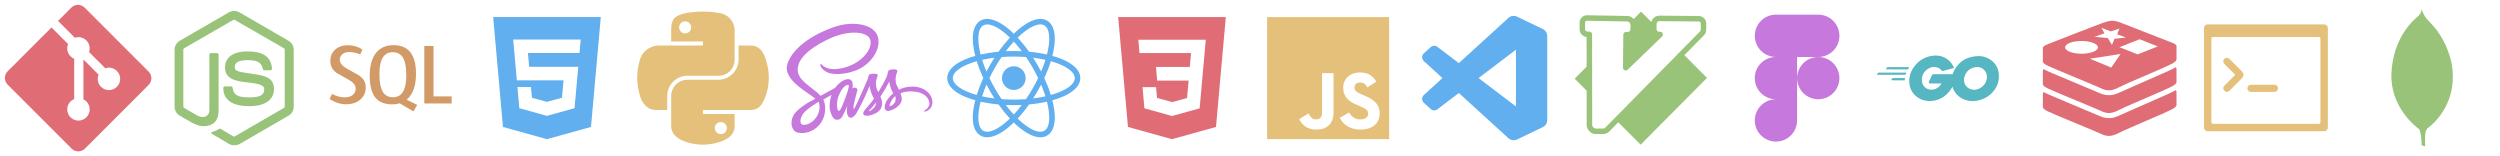 <svg width="4096" height="256" viewBox="0 0 4096 256" fill="none" xmlns="http://www.w3.org/2000/svg">
<path d="M1661 108.547C1658.45 108.547 1655.92 109.05 1653.56 110.026C1651.21 111.002 1649.07 112.434 1647.26 114.238C1645.46 116.042 1644.03 118.184 1643.05 120.541C1642.07 122.898 1641.57 125.425 1641.57 127.976C1641.57 130.528 1642.07 133.054 1643.05 135.412C1644.03 137.769 1645.46 139.911 1647.26 141.715C1649.07 143.519 1651.21 144.95 1653.56 145.927C1655.92 146.903 1658.45 147.406 1661 147.406C1663.55 147.406 1666.08 146.903 1668.44 145.927C1670.79 144.95 1672.93 143.519 1674.74 141.715C1676.54 139.911 1677.97 137.769 1678.95 135.412C1679.93 133.054 1680.43 130.528 1680.43 127.976C1680.43 125.425 1679.93 122.898 1678.95 120.541C1677.97 118.184 1676.54 116.042 1674.74 114.238C1672.93 112.434 1670.79 111.002 1668.44 110.026C1666.08 109.05 1663.55 108.547 1661 108.547ZM1606.57 166.626L1602.29 165.536C1570.33 157.461 1552 143.754 1552 127.94C1552 112.126 1570.33 98.419 1602.29 90.344L1606.57 89.263L1607.78 93.514C1611.02 104.666 1615.16 115.535 1620.16 126.014L1621.08 127.949L1620.16 129.884C1615.15 140.359 1611.01 151.229 1607.78 162.384L1606.57 166.626ZM1600.3 100.272C1576.01 107.094 1561.1 117.53 1561.1 127.94C1561.1 138.34 1576.01 148.777 1600.3 155.608C1603.27 146.16 1606.85 136.918 1611.03 127.94C1606.85 118.964 1603.26 109.721 1600.3 100.272ZM1715.43 166.626L1714.22 162.366C1710.99 151.215 1706.84 140.348 1701.83 129.875L1700.91 127.94L1701.83 126.005C1706.84 115.528 1710.98 104.658 1714.22 93.505L1715.43 89.254L1719.72 90.335C1751.67 98.41 1770 112.117 1770 127.94C1770 143.763 1751.67 157.461 1719.72 165.536L1715.43 166.626ZM1710.97 127.94C1715.33 137.378 1718.93 146.652 1721.7 155.608C1746 148.777 1760.9 138.34 1760.9 127.94C1760.9 117.53 1745.99 107.103 1721.7 100.272C1718.74 109.721 1715.15 118.964 1710.97 127.94ZM1600.23 100.227L1599.02 95.985C1590.04 64.32 1592.77 41.63 1606.5 33.709C1619.97 25.934 1641.6 35.117 1664.26 58.38L1667.35 61.55L1664.26 64.72C1656.21 73.091 1648.85 82.104 1642.26 91.67L1641.03 93.423L1638.9 93.605C1627.31 94.519 1615.81 96.372 1604.52 99.146L1600.23 100.227ZM1617.45 40.004C1615.02 40.004 1612.87 40.531 1611.05 41.576C1602.02 46.78 1600.42 64.874 1606.65 89.29C1616.32 87.137 1626.13 85.617 1636.01 84.74C1641.71 76.636 1647.94 68.917 1654.65 61.632C1640.48 47.834 1627.06 40.004 1617.45 40.004ZM1704.55 224.959C1704.55 224.959 1704.55 224.959 1704.55 224.959C1691.61 224.959 1674.99 215.213 1657.74 197.5L1654.65 194.33L1657.74 191.16C1665.79 182.786 1673.14 173.77 1679.73 164.201L1680.96 162.448L1683.08 162.266C1694.68 161.357 1706.18 159.507 1717.48 156.734L1721.77 155.653L1722.98 159.904C1731.95 191.551 1729.23 214.25 1715.5 222.161C1712.16 224.048 1708.39 225.013 1704.55 224.959ZM1667.35 194.248C1681.52 208.046 1694.94 215.876 1704.55 215.876H1704.55C1706.98 215.876 1709.14 215.349 1710.95 214.304C1719.98 209.1 1721.59 190.996 1715.35 166.58C1705.67 168.737 1695.86 170.257 1685.98 171.131C1680.29 179.24 1674.06 186.963 1667.35 194.248ZM1721.77 100.227L1717.48 99.146C1706.18 96.364 1694.68 94.511 1683.08 93.605L1680.96 93.423L1679.73 91.67C1673.15 82.101 1665.79 73.088 1657.74 64.72L1654.65 61.55L1657.74 58.38C1680.39 35.126 1702.01 25.943 1715.5 33.709C1729.23 41.63 1731.96 64.32 1722.98 95.976L1721.77 100.227ZM1685.98 84.74C1696.35 85.684 1706.21 87.219 1715.35 89.29C1721.59 64.874 1719.98 46.78 1710.95 41.576C1701.97 36.389 1685.11 44.337 1667.35 61.632C1674.06 68.917 1680.28 76.636 1685.98 84.74ZM1617.45 224.959C1613.62 225.015 1609.84 224.049 1606.5 222.161C1592.77 214.25 1590.04 191.56 1599.02 159.904L1600.22 155.653L1604.51 156.734C1615 159.377 1626.57 161.239 1638.89 162.266L1641.03 162.448L1642.24 164.201C1648.83 173.768 1656.19 182.785 1664.24 191.16L1667.33 194.33L1664.24 197.5C1647 215.213 1630.38 224.959 1617.45 224.959ZM1606.65 166.58C1600.41 190.996 1602.02 209.1 1611.05 214.304C1620.02 219.418 1636.87 211.534 1654.65 194.248C1647.94 186.958 1641.71 179.235 1636.01 171.131C1626.13 170.258 1616.32 168.738 1606.65 166.58ZM1661 172.285C1653.52 172.285 1645.84 171.958 1638.15 171.322L1636.01 171.14L1634.79 169.387C1630.43 163.134 1626.34 156.704 1622.52 150.112C1618.71 143.516 1615.18 136.764 1611.93 129.875L1611.02 127.94L1611.93 126.005C1615.18 119.116 1618.71 112.364 1622.52 105.768C1626.28 99.264 1630.42 92.778 1634.79 86.493L1636.01 84.74L1638.15 84.558C1653.36 83.268 1668.65 83.268 1683.86 84.558L1685.99 84.74L1687.21 86.493C1695.92 99.001 1703.57 112.218 1710.07 126.005L1710.99 127.94L1710.07 129.875C1703.58 143.67 1695.93 156.888 1687.21 169.387L1685.99 171.14L1683.86 171.322C1676.17 171.958 1668.48 172.285 1661 172.285ZM1641.04 162.438C1654.49 163.447 1667.51 163.447 1680.97 162.438C1688.48 151.459 1695.14 139.927 1700.91 127.94C1695.15 115.946 1688.48 104.413 1680.96 93.441C1667.67 92.433 1654.33 92.433 1641.04 93.441C1633.51 104.411 1626.84 115.944 1621.09 127.94C1626.86 139.925 1633.53 151.457 1641.04 162.438Z" fill="#61AFEF"/>
<path fill-rule="evenodd" clip-rule="evenodd" d="M2076 28H2276V228H2076V28ZM2128.59 195.134L2143.89 185.872C2146.85 191.107 2149.53 195.537 2155.97 195.537C2162.15 195.537 2166.04 193.121 2166.04 183.724V119.819H2184.84V183.99C2184.84 203.456 2173.43 212.317 2156.78 212.317C2141.74 212.317 2133.02 204.532 2128.59 195.134ZM2210.35 184.26L2195.05 193.12C2200.55 203.995 2211.83 212.32 2229.28 212.32C2247.14 212.32 2260.43 203.057 2260.43 186.14C2260.43 170.434 2251.43 163.453 2235.46 156.606L2230.76 154.592C2222.7 151.102 2219.21 148.818 2219.21 143.18C2219.21 138.616 2222.7 135.125 2228.21 135.125C2233.58 135.125 2237.07 137.407 2240.29 143.18L2254.92 133.781C2248.75 122.907 2240.16 118.745 2228.21 118.745C2211.43 118.745 2200.69 129.485 2200.69 143.582C2200.69 158.887 2209.68 166.137 2223.24 171.908L2227.94 173.923C2236.53 177.681 2241.63 179.964 2241.63 186.408C2241.63 191.778 2236.67 195.672 2228.88 195.672C2219.62 195.672 2214.38 190.839 2210.35 184.26Z" fill="#E5C07B"/>
<path d="M3648.47 94.688C3650.08 94.688 3651.46 95.258 3652.6 96.399L3672.52 116.321C3676.7 120.501 3676.7 124.679 3672.52 128.842L3652.62 148.764C3651.46 149.916 3650.08 150.492 3648.45 150.492C3646.86 150.476 3645.48 149.9 3644.32 148.764C3643.19 147.63 3642.61 146.248 3642.6 144.635C3642.61 143.022 3643.19 141.641 3644.34 140.49L3662.24 122.59L3644.32 104.673C3643.19 103.539 3642.61 102.157 3642.61 100.544C3642.61 98.931 3643.19 97.55 3644.32 96.415C3645.48 95.263 3646.86 94.688 3648.47 94.688Z" fill="#E5C07B"/>
<path d="M3726.45 138.794C3728.08 138.794 3729.48 139.37 3730.63 140.522C3731.78 141.673 3732.36 143.056 3732.36 144.684C3732.36 146.313 3731.78 147.711 3730.63 148.863C3729.48 150.014 3728.08 150.59 3726.45 150.59V150.582H3688.02V150.59C3686.39 150.59 3685.01 150.014 3683.86 148.863C3682.71 147.711 3682.13 146.313 3682.13 144.684C3682.13 143.056 3682.71 141.673 3683.86 140.522C3685.01 139.37 3686.39 138.794 3688.02 138.794V138.786H3726.45V138.794Z" fill="#E5C07B"/>
<path fill-rule="evenodd" clip-rule="evenodd" d="M3611 46.076C3611 42.721 3613.72 40 3617.08 40H3807.88C3811.23 40 3813.95 42.721 3813.95 46.076V208.924C3813.95 212.279 3811.23 215 3807.88 215H3617.08C3613.72 215 3611 212.279 3611 208.924V46.076ZM3623.15 63.09C3623.15 61.748 3624.24 60.66 3625.58 60.66H3799.37C3800.71 60.66 3801.8 61.748 3801.8 63.09V200.417C3801.8 201.759 3800.71 202.847 3799.37 202.847H3625.58C3624.24 202.847 3623.15 201.759 3623.15 200.417V63.09Z" fill="#E5C07B"/>
<path d="M1401.55 174.326C1401.44 174.55 1401.33 174.729 1401.55 174.326V174.326ZM1494.45 141.885C1486.95 141.885 1479.55 143.6 1472.82 146.919C1470.62 142.482 1468.35 138.604 1467.97 135.695C1467.53 132.302 1467.04 130.288 1467.56 126.261C1468.08 122.234 1470.43 116.529 1470.4 116.119C1470.36 115.709 1469.87 113.658 1465.06 113.62C1460.25 113.583 1456.12 114.553 1455.63 115.82C1454.78 118.137 1454.12 120.519 1453.65 122.943C1452.8 127.305 1444.04 142.892 1439.08 151.021C1437.44 147.851 1436.06 145.055 1435.76 142.817C1435.32 139.424 1434.83 137.411 1435.35 133.383C1435.88 129.356 1438.22 123.651 1438.19 123.241C1438.15 122.831 1437.66 120.78 1432.86 120.743C1428.06 120.705 1423.91 121.675 1423.43 122.943C1422.94 124.21 1422.42 127.193 1421.45 130.065C1420.48 132.936 1408.81 158.889 1405.76 165.638C1404.19 169.069 1402.85 171.828 1401.88 173.692C1401.73 173.991 1401.62 174.177 1401.55 174.326C1401.66 174.14 1401.73 173.953 1401.73 174.028C1400.91 175.631 1400.43 176.526 1400.43 176.526V176.564C1399.79 177.757 1399.09 178.838 1398.75 178.838C1398.53 178.838 1398.04 175.706 1398.86 171.418C1400.61 162.394 1404.75 148.373 1404.72 147.889C1404.68 147.628 1405.5 145.204 1401.99 143.899C1398.6 142.668 1397.37 144.719 1397.07 144.719C1396.77 144.719 1396.55 145.465 1396.55 145.465C1396.55 145.465 1400.32 129.655 1389.32 129.655C1382.46 129.655 1372.91 137.187 1368.22 144.011C1365.27 145.614 1358.9 149.082 1352.18 152.773L1344.47 157.024C1344.28 156.838 1344.13 156.651 1343.94 156.465C1330.59 142.221 1305.95 132.153 1307 113.024C1307.37 106.051 1309.79 87.742 1354.38 65.518C1390.93 47.321 1420.14 52.318 1425.17 63.43C1432.41 79.278 1409.55 108.773 1371.6 113.024C1357.14 114.627 1349.54 109.034 1347.64 106.946C1345.66 104.746 1345.36 104.634 1344.61 105.044C1343.38 105.715 1344.17 107.654 1344.61 108.81C1345.73 111.756 1350.39 116.976 1358.34 119.587C1365.31 121.861 1382.27 123.129 1402.77 115.187C1425.81 106.312 1443.74 81.59 1438.48 60.894C1433.12 39.864 1398.25 32.965 1365.28 44.674C1345.63 51.647 1324.38 62.61 1309.1 76.891C1290.94 93.895 1288.04 108.698 1289.23 114.888C1293.48 136.851 1323.76 151.17 1335.87 161.76L1334.19 162.692C1328.11 165.713 1305.04 177.794 1299.26 190.547C1292.73 205.015 1300.34 215.381 1305.33 216.798C1320.91 221.124 1336.87 213.33 1345.44 200.54C1354.02 187.75 1352.97 171.045 1349.02 163.438C1348.99 163.326 1348.91 163.252 1348.87 163.14C1353.35 160.489 1357.86 157.904 1362.41 155.384C1360.92 159.411 1359.84 164.258 1359.28 171.269C1358.61 179.472 1362 190.099 1366.4 194.276C1368.34 196.103 1370.68 196.14 1372.14 196.14C1377.29 196.14 1379.6 191.889 1382.17 186.818C1385.34 180.628 1388.14 173.431 1388.14 173.431C1388.14 173.431 1384.63 192.896 1394.22 192.896C1397.72 192.896 1401.23 188.384 1402.79 186.072V186.11C1402.79 186.11 1402.87 185.96 1403.05 185.662C1403.43 185.103 1403.61 184.767 1403.61 184.767V184.655C1405.03 182.232 1408.12 176.676 1412.79 167.503C1418.83 155.645 1424.6 140.841 1424.6 140.841C1425.16 144.093 1425.93 147.307 1426.91 150.462C1427.95 154.004 1430.15 157.882 1431.91 161.648C1430.49 163.587 1429.63 164.706 1429.63 164.706C1429.63 164.736 1429.65 164.758 1429.67 164.78C1428.55 166.272 1427.28 167.875 1425.98 169.441C1421.21 175.109 1415.54 181.598 1414.79 183.462C1413.9 185.662 1414.12 187.303 1415.84 188.571C1417.1 189.54 1419.34 189.689 1421.69 189.503C1425.98 189.204 1429 188.16 1430.45 187.489C1433.14 186.528 1435.67 185.198 1437.99 183.537C1442.65 180.106 1445.48 175.184 1445.22 168.696C1445.07 165.116 1443.91 161.536 1442.5 158.18C1442.91 157.584 1443.36 156.95 1443.77 156.316C1448.62 149.076 1452.99 141.525 1456.85 133.712C1457.41 136.963 1458.18 140.177 1459.17 143.332C1460.06 146.352 1461.81 149.671 1463.42 152.915C1456.48 158.546 1452.19 165.071 1450.71 169.359C1447.95 177.302 1450.11 180.882 1454.18 181.702C1456 182.075 1458.61 181.217 1460.55 180.397C1463.43 179.435 1466.15 178.04 1468.6 176.258C1473.26 172.827 1477.77 168.017 1477.47 161.492C1477.35 158.546 1476.53 155.6 1475.45 152.766C1481.31 150.305 1488.91 148.963 1498.61 150.081C1519.37 152.505 1523.44 165.481 1522.65 170.888C1521.87 176.295 1517.51 179.316 1516.05 180.21C1514.6 181.105 1514.15 181.441 1514.26 182.112C1514.45 183.082 1515.12 183.044 1516.35 182.821C1518.07 182.522 1527.24 178.421 1527.65 168.39C1528.25 155.712 1516.05 141.766 1494.46 141.878L1494.45 141.885ZM1334.41 195.842C1327.55 203.337 1317.94 206.171 1313.8 203.784C1309.36 201.204 1311.11 190.174 1319.57 182.187C1324.72 177.339 1331.35 172.865 1335.76 170.105C1336.76 169.509 1338.22 168.614 1340.01 167.532C1340.15 167.439 1340.3 167.352 1340.45 167.271C1340.79 167.048 1341.16 166.861 1341.53 166.637C1344.62 177.973 1341.65 187.967 1334.41 195.834V195.842ZM1384.51 161.76C1382.13 167.614 1377.1 182.53 1374.04 181.747C1371.43 181.076 1369.82 169.703 1373.51 158.516C1375.38 152.885 1379.33 146.173 1381.68 143.563C1385.45 139.35 1389.58 138.007 1390.55 139.685C1391.86 141.885 1386.01 158.106 1384.51 161.76ZM1425.9 181.523C1424.9 182.045 1423.97 182.381 1423.52 182.12C1423.18 181.933 1423.93 181.225 1423.93 181.225C1423.93 181.225 1429.11 175.669 1431.16 173.133C1432.35 171.642 1433.73 169.889 1435.23 167.95C1435.23 168.136 1435.26 168.323 1435.26 168.547C1435.22 175.221 1428.81 179.733 1425.9 181.523H1425.9ZM1457.82 174.252C1457.08 173.73 1457.19 171.977 1459.69 166.533C1460.66 164.408 1462.89 160.828 1466.77 157.397C1467.21 158.695 1467.45 160.052 1467.48 161.424C1467.44 169.814 1461.44 172.947 1457.82 174.252Z" fill="#C678DD"/>
<path d="M3189.27 96.193L3189.71 96.486C3194.87 99.894 3198.57 104.569 3201.01 110.217C3201.59 111.093 3201.2 111.58 3200.03 111.872L3198.05 112.378C3193.58 113.53 3190.03 114.499 3185.62 115.651L3183.1 116.306C3182.2 116.53 3181.95 116.436 3180.98 115.339L3180.85 115.183C3179.47 113.625 3178.44 112.584 3176.62 111.655L3176.27 111.482C3170.14 108.464 3164.2 109.34 3158.65 112.943C3152.02 117.228 3148.62 123.557 3148.71 131.445C3148.81 139.235 3154.17 145.662 3161.86 146.733C3168.48 147.609 3174.03 145.272 3178.41 140.306C3179.29 139.235 3180.07 138.066 3181.04 136.703H3162.25C3160.2 136.703 3159.72 135.437 3160.4 133.782L3160.74 132.987C3161.99 130.075 3163.93 125.89 3165.19 123.497L3165.47 122.982C3165.8 122.398 3166.49 121.61 3167.8 121.61H3199.14C3200.54 117.151 3202.83 112.937 3205.87 108.951C3212.98 99.603 3221.55 94.734 3233.14 92.689C3243.07 90.936 3252.42 91.91 3260.89 97.655C3268.59 102.913 3273.36 110.022 3274.62 119.37C3276.28 132.516 3272.48 143.227 3263.42 152.381C3257 158.905 3249.11 162.995 3240.05 164.845C3237.42 165.332 3234.8 165.429 3232.26 165.721C3223.4 165.526 3215.32 162.995 3208.5 157.152C3203.71 153.008 3200.41 147.915 3198.77 141.985C3197.61 144.309 3196.25 146.518 3194.68 148.583C3187.66 157.834 3178.51 163.579 3166.92 165.137C3157.38 166.403 3148.52 164.553 3140.73 158.71C3133.52 153.257 3129.43 146.051 3128.36 137.093C3127.1 126.478 3130.21 116.935 3136.64 108.561C3143.55 99.505 3152.71 93.76 3163.91 91.715C3172.89 90.09 3181.5 91.092 3189.27 96.193H3189.27ZM3235.59 110.147L3235.28 110.217C3226.23 112.262 3220.38 118.007 3218.24 127.16C3216.49 134.755 3220.19 142.448 3227.2 145.564C3232.56 147.901 3237.91 147.609 3243.07 144.98C3250.76 140.988 3254.95 134.755 3255.44 126.381C3255.34 125.115 3255.34 124.141 3255.15 123.167C3253.41 113.636 3244.73 108.197 3235.59 110.147ZM3120.47 127.939C3120.86 127.939 3121.06 128.231 3121.06 128.621L3120.86 130.958C3120.86 131.347 3120.47 131.639 3120.18 131.639L3098.95 131.542C3098.57 131.542 3098.47 131.25 3098.66 130.958L3100.03 128.523C3100.22 128.231 3100.61 127.939 3101 127.939H3120.47ZM3122.62 118.98C3123.01 118.98 3123.2 119.273 3123.1 119.565L3122.32 121.902C3122.23 122.291 3121.84 122.486 3121.45 122.486L3075.39 122.583C3075 122.583 3074.9 122.389 3075.1 122.096L3077.14 119.467C3077.34 119.175 3077.82 118.98 3078.21 118.98H3122.62ZM3127.68 110.022C3128.07 110.022 3128.17 110.314 3127.97 110.606L3126.32 113.138C3126.12 113.43 3125.64 113.722 3125.34 113.722L3090.09 113.625C3089.7 113.625 3089.61 113.43 3089.8 113.138L3091.85 110.509C3092.04 110.217 3092.53 110.022 3092.92 110.022H3127.68Z" fill="#56B6C2"/>
<path fill-rule="evenodd" clip-rule="evenodd" d="M3566 75.551C3565.98 73.382 3563.03 71.462 3557.27 69.356C3551.6 67.279 3533.84 60.3 3516.01 53.293L3515.97 53.276L3515.96 53.274L3515.96 53.274L3515.94 53.263C3497.97 46.205 3479.96 39.127 3474.18 37.01C3462.66 32.788 3457.96 32.962 3444.42 37.821C3431.82 42.343 3375.45 64.428 3358.5 71.067L3355.4 72.28C3349.82 74.467 3347.03 76.5 3347 78.656V100.796C3347 103.005 3350.05 105.343 3355.85 108.117C3361.84 110.98 3381.92 119.305 3401.34 127.357C3419.53 134.899 3437.14 142.203 3442.07 144.556C3452.25 149.423 3459.41 149.489 3472.3 142.77C3478.91 139.324 3498.05 131.099 3516.7 123.081L3516.71 123.08C3534.43 115.461 3551.73 108.03 3557.42 105.063C3563.37 101.962 3566 99.561 3565.99 97.376L3566 75.551ZM3464.43 63.478L3483.26 61.523L3468.66 56.056L3472.53 46.77L3458.21 51.458L3443.02 45.517L3447.89 54.498L3431.67 60.349L3453.41 62.303L3460.22 73.62L3464.43 63.478ZM3459.09 110.728L3423.95 96.153L3474.31 88.424L3459.09 110.728ZM3437.29 77.592C3437.29 71.831 3425.24 67.16 3410.37 67.16C3395.51 67.16 3383.46 71.831 3383.46 77.592C3383.46 83.354 3395.51 88.024 3410.37 88.024C3425.24 88.024 3437.29 83.355 3437.29 77.592ZM3505.51 64.296L3535.31 76.072L3505.54 87.837L3502.31 89.102L3472.54 77.337L3505.51 64.296Z" fill="#E06C75"/>
<path d="M3348.28 113.33C3353.49 116.164 3364.39 120.829 3394.49 133.382C3413.29 141.225 3432.72 149.399 3437.66 151.545C3444.77 154.634 3447.93 155.531 3452.81 155.847C3460.8 156.365 3464.88 155.288 3477.87 149.236C3483.75 146.495 3502.99 138.003 3520.64 130.365C3547.81 118.602 3559.05 113.525 3564.65 110.245C3565.54 111.04 3565.99 111.847 3566 112.692L3565.99 134.517C3566 136.702 3563.37 139.103 3557.42 142.204C3551.73 145.171 3534.43 152.603 3516.71 160.221L3516.7 160.222C3498.05 168.239 3478.91 176.464 3472.3 179.911C3459.41 186.63 3452.25 186.564 3442.07 181.697C3437.14 179.344 3419.53 172.04 3401.34 164.498C3381.92 156.446 3361.84 148.121 3355.85 145.258C3350.05 142.484 3347 140.146 3347 137.937V115.797C3347.01 114.962 3347.44 114.145 3348.28 113.33Z" fill="#E06C75"/>
<path d="M3394.49 170.914C3364.39 158.361 3353.49 153.697 3348.28 150.863C3347.44 151.677 3347.01 152.494 3347 153.33V175.469C3347 177.678 3350.05 180.016 3355.85 182.79C3361.84 185.652 3381.9 193.972 3401.32 202.021L3401.34 202.03C3419.53 209.572 3437.14 216.876 3442.07 219.229C3452.25 224.097 3459.41 224.163 3472.3 217.444C3478.91 213.997 3498.05 205.772 3516.7 197.754L3516.71 197.753C3534.43 190.135 3551.73 182.704 3557.42 179.736C3563.37 176.635 3566 174.235 3565.99 172.049L3566 150.224C3565.99 149.379 3565.54 148.572 3564.65 147.777C3559.05 151.057 3547.81 156.135 3520.64 167.897C3502.99 175.536 3483.75 184.027 3477.87 186.768C3464.88 192.82 3460.8 193.897 3452.81 193.38C3447.93 193.063 3444.77 192.167 3437.66 189.078C3432.72 186.931 3413.29 178.757 3394.49 170.914Z" fill="#E06C75"/>
<path d="M243.474 117.307L138.688 12.526C132.657 6.491 122.869 6.491 116.831 12.526L95.071 34.285L122.674 61.888C129.089 59.721 136.444 61.175 141.557 66.288C146.695 71.434 148.139 78.852 145.919 85.287L172.52 111.89C178.956 109.673 186.382 111.107 191.523 116.256C198.707 123.437 198.707 135.076 191.523 142.262C184.337 149.449 172.697 149.449 165.508 142.262C160.104 136.853 158.769 128.917 161.505 122.26L136.697 97.451L136.694 162.736C138.492 163.626 140.135 164.8 141.557 166.214C148.742 173.396 148.742 185.036 141.557 192.227C134.371 199.411 122.727 199.411 115.551 192.227C108.367 185.036 108.367 173.397 115.551 166.215C117.273 164.493 119.319 163.129 121.571 162.202V96.309C119.315 95.388 117.268 94.023 115.551 92.295C110.108 86.86 108.799 78.873 111.588 72.19L84.378 44.977L12.528 116.822C6.491 122.863 6.491 132.651 12.528 138.687L117.316 243.469C123.349 249.505 133.135 249.505 139.175 243.469L243.473 139.173C249.509 133.136 249.509 123.342 243.473 117.307" fill="#E06C75"/>
<path fill-rule="evenodd" clip-rule="evenodd" d="M2688.03 237L2796.71 127.662L2759.65 90.382L2791.81 57.705C2794.2 55.273 2795.54 51.997 2795.54 48.584V38.479C2795.54 35.229 2794.25 32.113 2791.95 29.815C2789.68 27.545 2786.61 26.256 2783.4 26.227L2718.62 25.643C2714.34 25.604 2710.31 27.674 2707.86 31.179L2707.44 31.765C2706.55 33.035 2705.9 34.446 2705.51 35.929L2688.68 19L2676.6 31.23L2675.88 30.439C2673.47 27.78 2670.07 26.236 2666.48 26.172L2600.31 25.002C2597.04 24.944 2593.88 26.215 2591.56 28.525C2589.28 30.795 2588 33.879 2588 37.096V47.837C2588 51.325 2589.41 54.665 2591.92 57.094C2593.98 59.098 2596.65 60.347 2599.49 60.659L2599.54 109.201L2580 128.969L2599.58 148.545L2599.63 205.058C2599.64 208.502 2601 211.803 2603.44 214.238L2604.93 215.727C2607.37 218.165 2610.67 219.534 2614.12 219.534H2627.09C2630.57 219.534 2633.91 218.136 2636.35 215.654L2649.11 202.696H2649.12L2651.4 200.371L2688.03 237ZM2645.34 193.696H2645.35L2785.39 51.39C2786.13 50.642 2786.54 49.634 2786.54 48.584V38.479C2786.54 37.616 2786.2 36.789 2785.59 36.179C2784.99 35.577 2784.17 35.235 2783.32 35.227L2718.54 34.642C2717.22 34.63 2715.98 35.267 2715.22 36.346L2714.81 36.932C2714.34 37.604 2714.09 38.406 2714.09 39.228L2714.09 47.82C2714.09 48.71 2714.39 49.575 2714.93 50.278L2715.11 50.506C2715.87 51.478 2717.03 52.048 2718.27 52.048H2719.92C2720.67 52.044 2721.41 52.229 2722.07 52.584C2722.2 52.654 2722.33 52.732 2722.46 52.816C2723.07 53.231 2723.58 53.792 2723.92 54.446C2723.99 54.577 2724.06 54.713 2724.11 54.851C2724.12 54.861 2724.12 54.87 2724.12 54.879C2724.45 55.717 2724.53 56.634 2724.34 57.515C2724.18 58.287 2723.82 59.001 2723.3 59.591C2723.23 59.675 2723.15 59.757 2723.07 59.836L2666.78 114.175C2666.18 114.758 2665.43 115.162 2664.61 115.342C2664.56 115.354 2664.5 115.365 2664.45 115.375C2664.36 115.392 2664.27 115.406 2664.18 115.416C2663.61 115.485 2663.03 115.443 2662.47 115.295C2662.26 115.238 2662.05 115.165 2661.85 115.076C2661.64 114.985 2661.44 114.881 2661.25 114.764C2660.01 113.995 2659.22 112.68 2659.11 111.211C2659.1 111.098 2659.1 110.984 2659.1 110.87L2659.67 56.772C2659.68 55.529 2660.19 54.408 2661.01 53.597C2661.83 52.787 2662.96 52.288 2664.2 52.288H2667.06C2667.28 52.288 2667.5 52.269 2667.72 52.232C2668.42 52.114 2669.08 51.811 2669.63 51.351C2669.73 51.265 2669.83 51.173 2669.93 51.076L2670.26 50.733C2670.42 50.564 2670.57 50.382 2670.7 50.189C2671.15 49.532 2671.39 48.751 2671.39 47.945L2671.39 40.314C2671.39 39.406 2671.06 38.53 2670.45 37.853L2669.21 36.484C2668.47 35.666 2667.42 35.19 2666.32 35.171L2600.15 34.001C2599.31 33.986 2598.5 34.311 2597.91 34.902C2597.33 35.483 2597 36.273 2597 37.096V47.837C2597 48.891 2597.43 49.901 2598.18 50.636C2598.89 51.321 2599.83 51.714 2600.81 51.736L2604.07 51.807C2605.25 51.837 2606.37 52.327 2607.2 53.173C2608.02 54.019 2608.48 55.154 2608.48 56.336L2608.63 205.049C2608.63 206.109 2609.05 207.125 2609.8 207.874L2611.29 209.363C2612.04 210.113 2613.06 210.534 2614.12 210.534H2627.09C2628.16 210.534 2629.19 210.104 2629.94 209.34L2645.34 193.696Z" fill="#98C379"/>
<path d="M1832 28L1848.08 208.009L1920.08 228L1992.29 207.978L2008.37 28H1832ZM1965.51 177.509L1920.22 190.054L1874.99 177.446L1871.89 142.732H1894.06L1895.63 160.393L1920.25 167.161L1920.31 167.286L1944.86 160.656L1947.46 132.018H1895.84L1894 109.696H1949.42L1951.41 86.929H1866.91L1865.07 65.054H1975.56L1965.51 177.509Z" fill="#E06C75"/>
<path fill-rule="evenodd" clip-rule="evenodd" d="M1125.67 21.128C1133.88 19.724 1142.19 19.013 1150.52 19.003C1159.6 18.952 1168.66 19.663 1177.62 21.128C1184.45 21.83 1190.81 24.932 1195.57 29.881C1200.33 34.83 1203.18 41.306 1203.62 48.159V97.683C1203.65 101.126 1203 104.541 1201.71 107.733C1200.42 110.925 1198.51 113.831 1196.1 116.285C1193.68 118.74 1190.81 120.694 1187.64 122.036C1184.46 123.378 1181.06 124.082 1177.62 124.107H1125.67C1117.13 124.25 1108.98 127.694 1102.92 133.718C1096.86 139.742 1093.37 147.877 1093.18 156.417V180.171H1075.3C1060.19 180.171 1051.36 169.201 1047.66 153.809C1042.78 136.528 1042.78 118.233 1047.66 100.953C1049.1 93.432 1053.15 86.661 1059.09 81.836C1065.04 77.011 1072.49 74.442 1080.15 74.583H1151.68V67.974H1099.67V48.159C1099.67 33.149 1103.66 25.013 1125.67 21.128ZM1127.95 36.543C1126.3 35.473 1124.37 34.918 1122.4 34.947C1119.79 34.976 1117.3 36.038 1115.47 37.902C1113.64 39.765 1112.62 42.278 1112.64 44.889C1112.65 46.855 1113.24 48.773 1114.34 50.402C1115.44 52.031 1116.99 53.296 1118.81 54.037C1120.63 54.778 1122.63 54.961 1124.56 54.563C1126.48 54.165 1128.24 53.203 1129.62 51.801C1131 50.399 1131.93 48.619 1132.29 46.688C1132.65 44.757 1132.43 42.761 1131.66 40.955C1130.89 39.148 1129.59 37.613 1127.95 36.543Z" fill="#E5C07B"/>
<path fill-rule="evenodd" clip-rule="evenodd" d="M1210.11 97.682V74.59L1229.62 74.582C1244.76 74.582 1251.89 85.902 1255.63 100.944C1260.97 118.161 1260.97 136.591 1255.63 153.808C1250.37 169.628 1244.74 180.17 1229.62 180.17H1151.68V186.779H1203.62V206.609C1203.62 221.612 1190.71 229.242 1177.62 233.033C1160.71 238.322 1142.58 238.322 1125.67 233.033C1111.92 228.993 1099.67 220.693 1099.67 206.601V157.085C1099.7 150.158 1102.43 143.516 1107.29 138.578C1112.15 133.641 1118.75 130.8 1125.67 130.661H1177.62C1186.25 130.438 1194.46 126.877 1200.52 120.726C1206.57 114.576 1210.01 106.315 1210.11 97.682ZM1186.44 201.599C1184.79 200.527 1182.86 199.97 1180.89 199.999V199.991C1179.6 199.998 1178.33 200.258 1177.14 200.759C1175.95 201.26 1174.87 201.99 1173.96 202.909C1173.05 203.827 1172.34 204.916 1171.85 206.112C1171.37 207.308 1171.12 208.588 1171.13 209.879C1171.13 211.847 1171.71 213.772 1172.8 215.409C1173.89 217.046 1175.44 218.321 1177.26 219.071C1179.08 219.822 1181.08 220.013 1183.01 219.622C1184.94 219.231 1186.71 218.275 1188.09 216.875C1189.48 215.476 1190.41 213.696 1190.78 211.763C1191.15 209.83 1190.93 207.831 1190.16 206.021C1189.39 204.211 1188.09 202.672 1186.44 201.599Z" fill="#E5C07B"/>
<path d="M740 169.556H695.178V75.379H710.272V157.987H740V169.556ZM683.468 171.829L666.178 163.312C667.71 162.048 669.166 160.656 670.507 159.059C677.888 150.478 681.553 137.645 681.553 120.75C681.553 89.554 669.319 74 644.84 74C632.862 74 623.489 77.92 616.772 85.838C609.455 94.483 605.726 107.252 605.726 124.083C605.726 140.645 608.982 152.751 615.508 160.528C621.497 167.449 630.474 170.974 642.516 170.974C646.972 170.974 651.097 170.437 654.826 169.313L677.377 182.479L683.558 171.842L683.468 171.829ZM627.409 150.67C623.553 144.553 621.688 134.707 621.688 121.133C621.688 97.394 628.878 85.557 643.307 85.557C650.829 85.557 656.409 88.417 659.934 94.074C663.726 100.255 665.654 109.972 665.654 123.406C665.654 147.286 658.401 159.328 644.035 159.328C636.45 159.328 630.933 156.467 627.345 150.81L627.409 150.67ZM599.201 143.493C599.201 151.474 596.276 158.063 590.351 163.107C584.503 168.228 576.713 170.82 566.804 170.82C557.558 170.82 548.709 167.896 540 162.035L544.061 153.926C551.506 157.655 558.222 159.519 564.352 159.519C570.009 159.519 574.466 158.255 577.658 155.79C580.85 153.262 582.779 149.737 582.779 145.281C582.779 139.688 578.858 134.899 571.733 130.915C565.144 127.263 551.914 119.741 551.914 119.741C544.725 114.493 541.2 108.9 541.2 99.654C541.2 92.005 543.856 85.889 549.181 81.228C554.57 76.439 561.415 74.115 569.932 74.115C578.406 74.041 586.713 76.471 593.812 81.1L590.16 89.209C584.454 86.696 578.299 85.363 572.065 85.288C567.212 85.288 563.484 86.489 560.891 88.813C558.299 91.137 556.703 94.061 556.703 97.726C556.703 103.319 560.7 108.108 568.004 112.22C574.721 115.872 588.219 123.598 588.219 123.598C595.6 128.782 599.264 134.375 599.264 143.48L599.201 143.493Z" fill="#D19A66"/>
<path fill-rule="evenodd" clip-rule="evenodd" d="M2478.85 229.746C2481.14 229.955 2483.45 229.541 2485.54 228.538L2527.74 208.252C2529.92 207.208 2531.75 205.571 2533.04 203.529C2534.31 201.508 2534.99 199.172 2535 196.786C2535 196.762 2535 196.738 2535 196.714L2535 196.187C2535 196.208 2535 196.228 2535 196.249V59.549C2535 59.57 2535 59.59 2535 59.611V59.12C2535 59.108 2535 59.096 2535 59.084C2535 58.83 2534.99 58.577 2534.98 58.325C2534.85 56.178 2534.18 54.093 2533.02 52.267C2531.73 50.227 2529.89 48.593 2527.72 47.553L2485.54 27.267C2484.14 26.592 2482.64 26.183 2481.11 26.05C2480.02 25.954 2478.92 25.996 2477.84 26.181C2475.24 26.624 2472.84 27.859 2470.98 29.716C2471.17 29.523 2471.37 29.342 2471.59 29.172C2471.38 29.355 2471.18 29.545 2470.98 29.742L2390.17 103.414L2354.98 76.727C2353.39 75.515 2351.43 74.899 2349.43 74.988C2347.44 75.076 2345.53 75.862 2344.06 77.21L2332.78 87.459C2332.58 87.635 2332.4 87.825 2332.21 88.022C2330.69 89.699 2329.9 91.911 2330.01 94.172C2330.12 96.434 2331.12 98.559 2332.8 100.08L2363.31 127.9L2332.8 155.718C2331.12 157.239 2330.12 159.364 2330.01 161.625C2329.9 163.886 2330.69 166.099 2332.21 167.775C2332.4 167.973 2332.58 168.163 2332.78 168.339L2344.06 178.588C2345.53 179.93 2347.43 180.713 2349.42 180.801C2351.41 180.889 2353.37 180.277 2354.96 179.071L2390.16 152.378L2470.98 226.063C2470.99 226.072 2471 226.081 2471.01 226.09C2471.23 226.314 2471.47 226.529 2471.71 226.735C2473.46 228.231 2475.58 229.23 2477.87 229.618C2478.19 229.674 2478.52 229.716 2478.85 229.746ZM2483.75 81.406L2422.45 127.894L2483.75 174.388V81.406Z" fill="#61AFEF"/>
<path d="M808 28L824.05 208L896.075 228L968.288 207.975L984.363 28H808.013H808ZM949.425 86.875H864.95L866.963 109.488H947.425L941.363 177.262L896.075 189.812L850.85 177.262L847.762 142.587H869.925L871.5 160.212L896.088 166.838L896.138 166.825L920.738 160.188L923.287 131.562H846.775L840.825 64.8H951.412L949.438 86.875H949.425Z" fill="#61AFEF"/>
<path d="M383.62 237.999C380.589 237.999 377.759 237.191 375.132 235.776L348.25 219.809C344.208 217.586 346.229 216.777 347.442 216.373C352.899 214.554 353.909 214.15 359.568 210.916C360.175 210.511 360.984 210.714 361.589 211.118L382.206 223.447C383.014 223.851 384.024 223.851 384.631 223.447L465.274 176.759C466.083 176.355 466.487 175.547 466.487 174.536V81.361C466.487 80.351 466.083 79.542 465.274 79.138L384.631 32.652C383.822 32.248 382.812 32.248 382.206 32.652L301.562 79.139C300.754 79.543 300.349 80.554 300.349 81.362V174.536C300.349 175.345 300.754 176.355 301.562 176.759L323.593 189.492C335.518 195.555 342.995 188.481 342.995 181.408V89.445C342.995 88.233 344.006 87.02 345.421 87.02H355.729C356.942 87.02 358.154 88.031 358.154 89.445V181.407C358.154 197.374 349.463 206.671 334.304 206.671C329.656 206.671 326.018 206.671 315.711 201.618L294.488 189.492C289.234 186.46 286 180.801 286 174.737V81.564C286 75.501 289.234 69.842 294.488 66.81L375.132 20.122C380.184 17.293 387.056 17.293 392.109 20.122L472.752 66.81C478.007 69.841 481.241 75.5 481.241 81.564V174.738C481.241 180.801 478.007 186.46 472.752 189.492L392.109 236.181C389.481 237.394 386.45 238 383.62 238V237.999ZM408.48 173.929C373.11 173.929 365.834 157.761 365.834 144.017C365.834 142.804 366.845 141.592 368.26 141.592H378.769C379.982 141.592 380.993 142.4 380.993 143.613C382.61 154.324 387.258 159.58 408.682 159.58C425.66 159.58 432.936 155.74 432.936 146.645C432.936 141.389 430.915 137.549 404.438 134.921C382.408 132.698 368.664 127.848 368.664 110.265C368.664 93.893 382.407 84.192 405.448 84.192C431.318 84.192 444.052 93.084 445.669 112.487C445.669 113.093 445.467 113.7 445.062 114.306C444.658 114.71 444.052 115.114 443.445 115.114H432.936C431.925 115.114 430.915 114.306 430.712 113.295C428.287 102.18 422.022 98.542 405.448 98.542C386.855 98.542 384.631 105.009 384.631 109.86C384.631 115.721 387.258 117.54 412.32 120.773C437.18 124.007 448.902 128.656 448.902 146.038C448.7 163.824 434.149 173.929 408.48 173.929Z" fill="#98C379"/>
<path d="M3963.8 211.926C3958.01 207.719 3915.4 174.776 3918.13 119.611C3920.9 60.439 3955.67 31.364 3962.39 26.105C3966.78 21.43 3966.92 19.675 3967.22 15C3967.32 15.221 3967.42 15.538 3967.51 15.944L3967.51 15.586C3967.51 15.586 3970.72 23.766 3974.08 28.442C3974.78 29.929 3976.74 31.953 3979.5 34.8C3988.95 44.541 4007.73 63.905 4016.89 104.268C4026.09 158.04 3998.93 190.879 3984.74 203.955L3984.75 204.057C3984.75 204.057 3984.72 204.072 3984.67 204.1C3984.62 204.125 3984.55 204.16 3984.47 204.205C3980.9 207.467 3978.2 209.45 3977.17 210.174C3975.76 211.902 3974.57 213.966 3974.08 216.331C3972.33 223.929 3973.5 240 3973.5 240L3967.51 237.953C3967.51 237.953 3967.9 221.55 3963.8 211.926Z" fill="#98C379"/>
<path d="M2979.04 93.347C2988.24 93.347 2997.06 89.694 3003.56 83.191C3010.06 76.689 3013.71 67.869 3013.71 58.673C3013.71 49.477 3010.06 40.658 3003.56 34.156C2997.06 27.653 2988.24 24 2979.04 24L2909.69 24C2900.5 24 2891.69 27.651 2885.19 34.15C2878.69 40.648 2875.04 49.462 2875.04 58.653C2875.04 67.844 2878.69 76.658 2885.19 83.157C2891.69 89.655 2900.5 93.306 2909.69 93.306C2900.5 93.306 2891.68 96.959 2885.18 103.462C2878.67 109.964 2875.02 118.784 2875.02 127.98C2875.02 137.176 2878.67 145.995 2885.18 152.498C2891.68 159 2900.5 162.653 2909.69 162.653C2902.84 162.649 2896.13 164.679 2890.43 168.485C2884.72 172.292 2880.28 177.705 2877.65 184.039C2875.02 190.373 2874.33 197.344 2875.66 204.071C2877 210.798 2880.29 216.978 2885.14 221.83C2889.99 226.682 2896.16 229.988 2902.89 231.33C2909.61 232.672 2916.59 231.989 2922.92 229.368C2929.26 226.748 2934.68 222.307 2938.49 216.607C2942.31 210.907 2944.34 204.205 2944.35 197.347V93.347H2979.04ZM2979.04 93.347C2972.19 93.347 2965.49 95.379 2959.79 99.187C2954.09 102.995 2949.65 108.407 2947.03 114.739C2944.4 121.071 2943.72 128.038 2945.05 134.76C2946.39 141.483 2949.69 147.657 2954.54 152.503C2959.38 157.35 2965.56 160.65 2972.28 161.987C2979 163.324 2985.97 162.638 2992.3 160.015C2998.63 157.393 3004.05 152.951 3007.85 147.252C3011.66 141.554 3013.69 134.854 3013.69 128C3013.69 118.81 3010.04 109.996 3003.54 103.498C2997.04 96.999 2988.23 93.348 2979.04 93.347Z" fill="#C678DD"/>
</svg>
